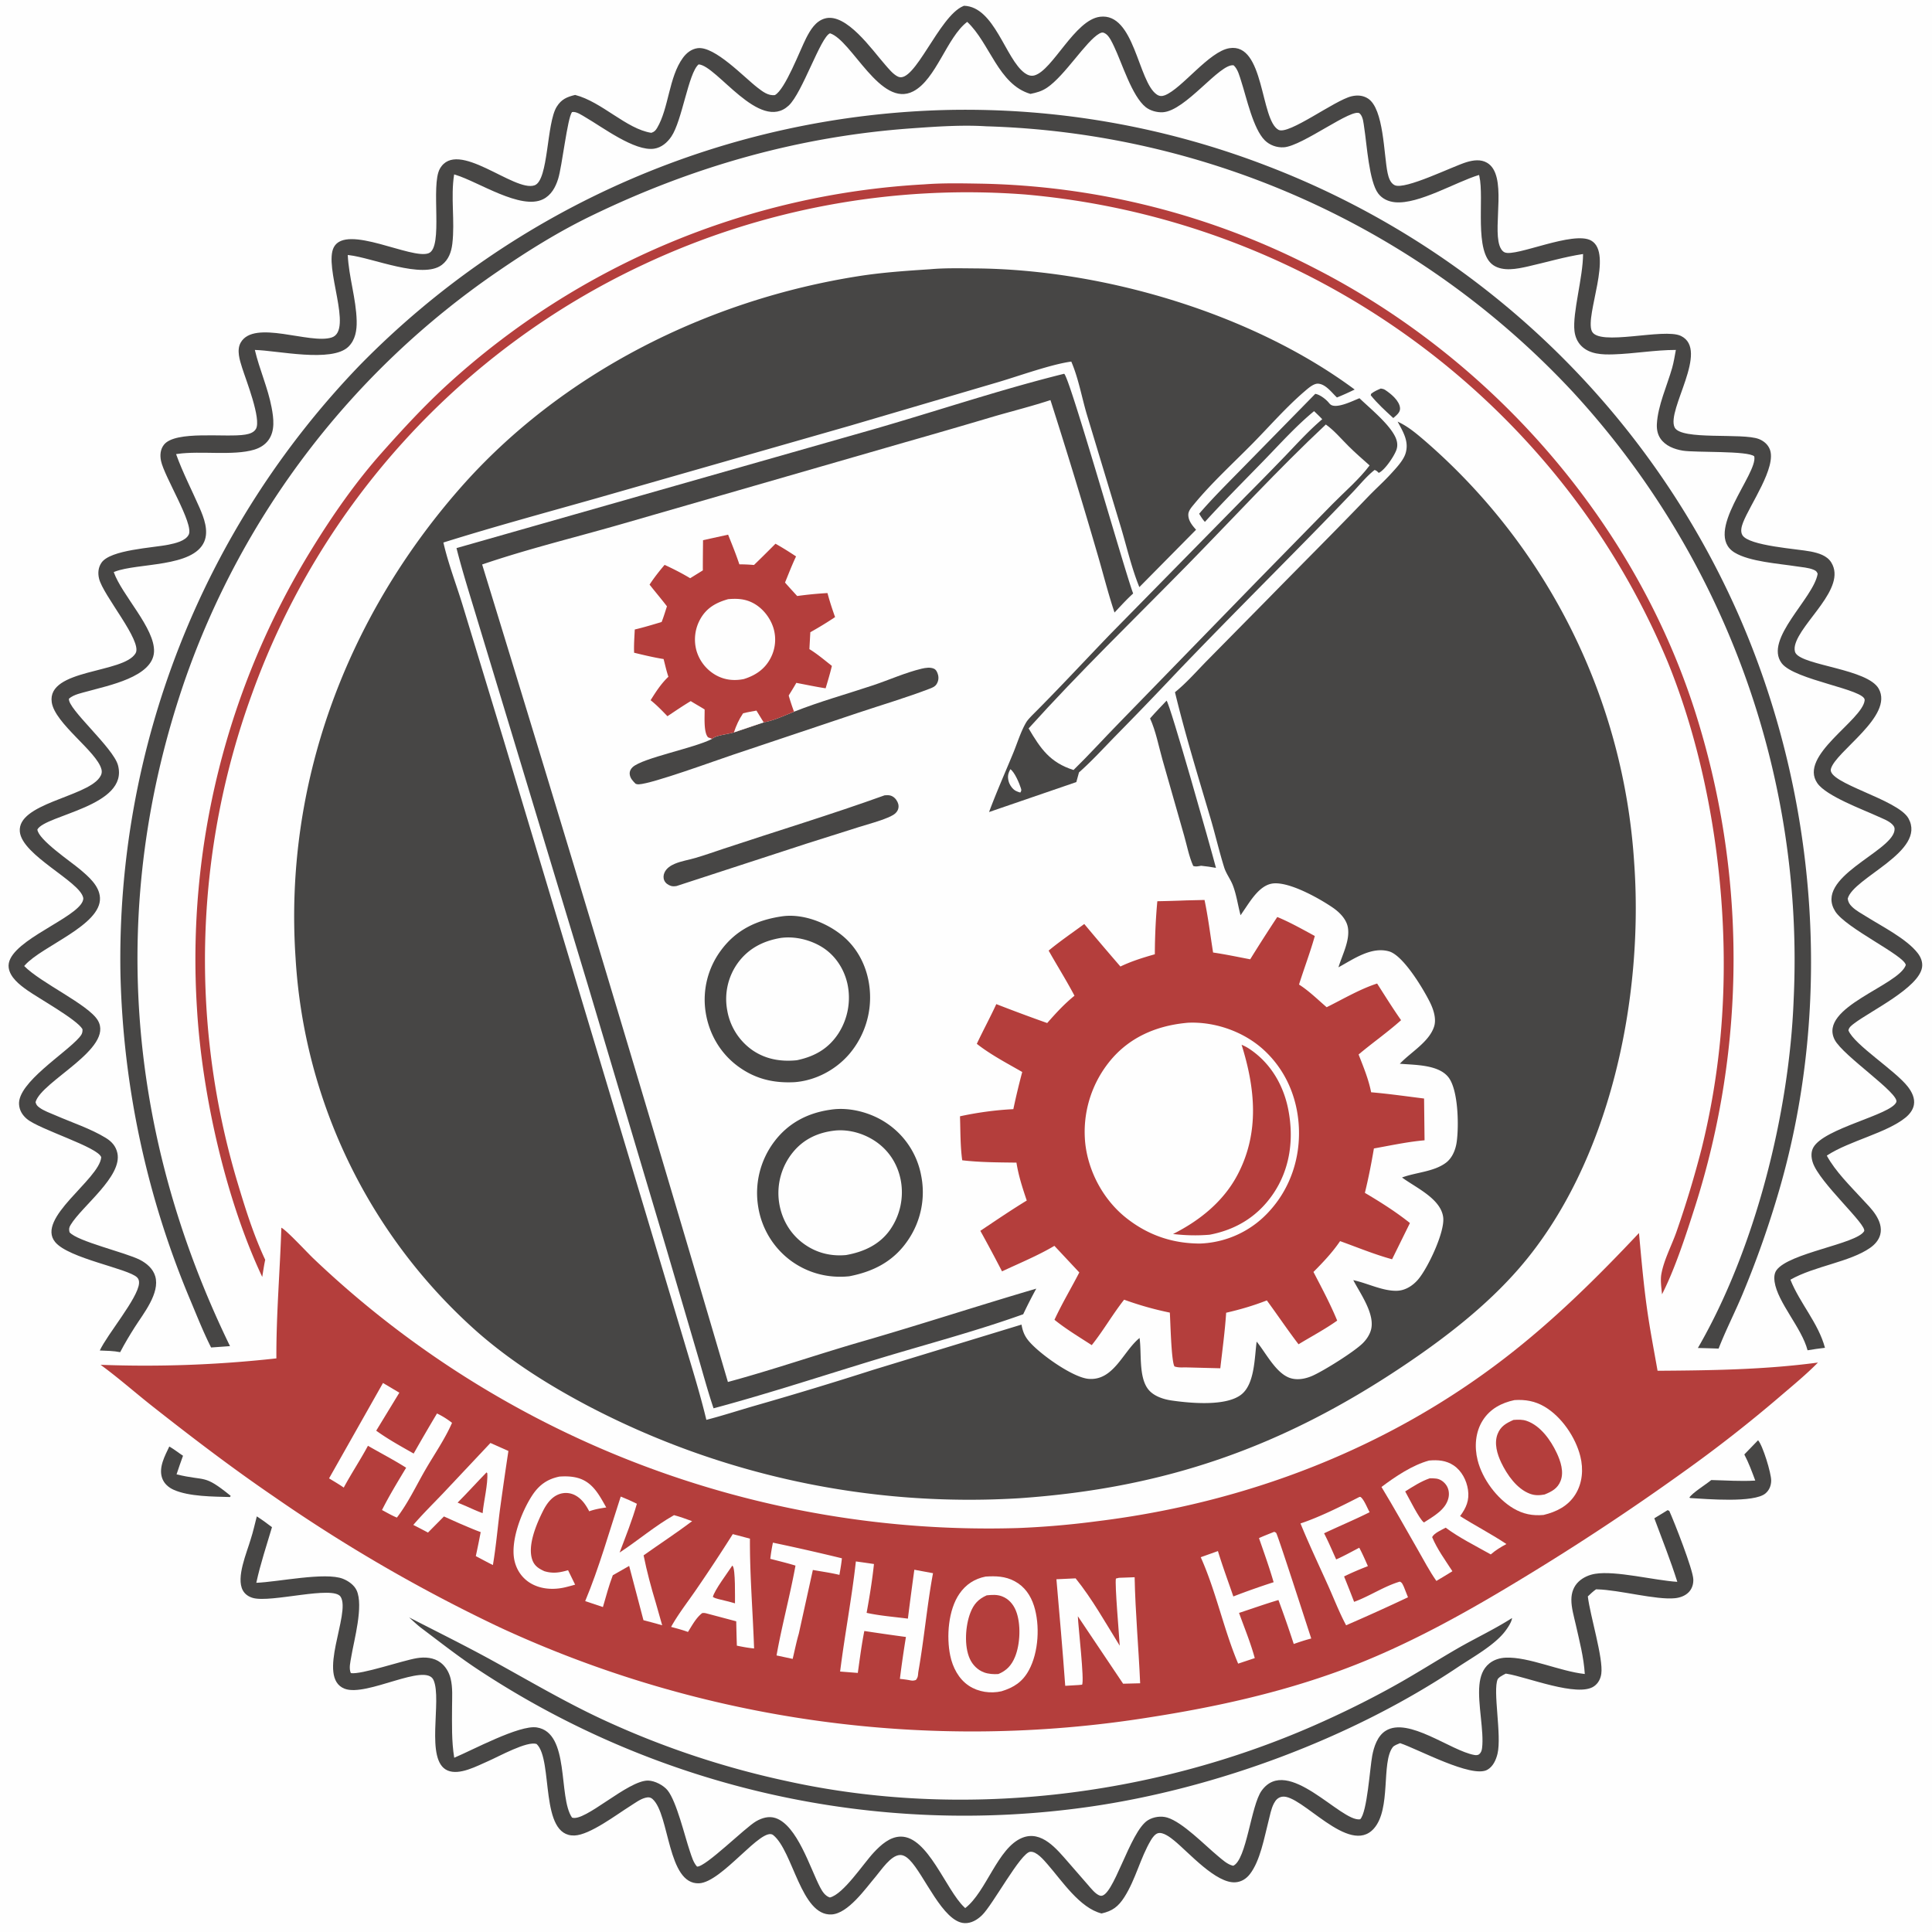 <svg version="1.1" xmlns="http://www.w3.org/2000/svg" style="display: block;" viewBox="0 0 2048 2048" width="1024" height="1024">
<path transform="translate(0,0)" fill="rgb(254,254,254)" d="M 0 0 L 2048 0 L 2048 2048 L 0 2048 L 0 0 z"/>
<path transform="translate(0,0)" fill="rgb(71,70,69)" d="M 1463.74 411.851 C 1465.4 412.1 1466.89 412.407 1468.31 413.345 C 1474.37 417.334 1483.65 424.842 1484.11 432.771 C 1484.38 437.395 1480.01 440.364 1476.93 443.148 C 1468.76 435.628 1459.97 427.687 1453.06 419.003 L 1453.47 417.407 C 1456.68 414.861 1459.99 413.45 1463.74 411.851 z"/>
<path transform="translate(0,0)" fill="rgb(71,70,69)" d="M 179.467 1533.36 C 184.384 1536.14 189.215 1540.04 194.008 1543.15 C 191.541 1549.64 189.419 1556.31 187.151 1562.88 C 219.067 1570.66 215.401 1562.06 244.565 1585.69 L 243.778 1586.92 C 225.961 1586.41 200.527 1586.5 184.203 1579.28 C 178.657 1576.83 173.891 1572.67 171.868 1566.83 C 167.957 1555.53 174.752 1543.33 179.467 1533.36 z"/>
<path transform="translate(0,0)" fill="rgb(71,70,69)" d="M 1863.62 1526.72 C 1868.58 1532.1 1877.67 1561.83 1877.53 1569.58 C 1877.43 1574.86 1875.58 1579.56 1871.52 1583.04 C 1859.49 1593.38 1808.88 1589 1791.96 1588.01 L 1790.78 1587.57 C 1793.71 1582.58 1808.78 1573.33 1813.99 1568.91 C 1829.62 1569.25 1845 1570.43 1860.66 1569.47 C 1857.23 1560.22 1853.65 1550.51 1849.05 1541.78 L 1863.62 1526.72 z"/>
<path transform="translate(0,0)" fill="rgb(71,70,69)" d="M 1236.62 742.709 C 1240.54 747.138 1283.55 899.159 1288.98 920.001 C 1283.72 918.965 1278.53 918.296 1273.19 917.738 C 1270.31 918.237 1267.71 918.974 1264.86 917.939 C 1260.41 908.043 1258.27 896.46 1255.28 885.979 L 1232.25 805.247 C 1228.27 791.169 1225.19 774.759 1219.11 761.562 C 1224.71 755.084 1230.74 748.942 1236.62 742.709 z"/>
<path transform="translate(0,0)" fill="rgb(71,70,69)" d="M 937.748 843.06 C 939.662 842.952 941.727 842.78 943.604 843.242 C 947.198 844.127 949.855 846.91 951.414 850.156 C 952.774 852.986 952.943 856.223 951.486 859.077 C 949.403 863.157 944.921 865.068 940.931 866.751 C 931.277 870.822 920.563 873.517 910.563 876.687 L 854.737 894.354 L 717.206 939.213 C 715.189 939.52 713.147 939.733 711.177 939.085 C 708.213 938.109 705.444 936.236 704.147 933.296 C 702.99 930.67 703.199 927.658 704.344 925.072 C 706.403 920.418 710.774 917.562 715.307 915.648 C 722.124 912.771 729.799 911.593 736.907 909.522 C 746.985 906.588 756.925 903.052 766.886 899.739 C 823.833 880.8 881.277 863.408 937.748 843.06 z"/>
<path transform="translate(0,0)" fill="rgb(71,70,69)" d="M 841.696 754.452 C 869.174 743.545 897.752 735.716 925.761 726.35 C 942.601 720.719 959.775 712.955 976.983 708.844 C 981.055 707.871 986.246 707.046 990.193 708.928 C 992.541 710.047 993.765 713.028 994.377 715.417 C 995.312 719.068 994.603 722.761 992.391 725.802 C 990.791 728 987.85 729.156 985.417 730.086 C 960.583 739.587 934.662 747.24 909.424 755.673 L 777.131 800.015 C 758.648 806.133 691.857 830.714 677.103 831.432 C 675.854 831.493 674.922 831.299 673.772 830.835 C 670.902 827.97 667.955 824.958 667.531 820.698 C 667.241 817.78 668.503 815.119 670.637 813.181 C 681.5 803.313 735.919 793.09 754.915 783.213 C 758.557 779.338 772.126 778.286 777.972 776.38 L 809.534 765.733 C 820.194 763.932 831.594 758.48 841.696 754.452 z"/>
<path transform="translate(0,0)" fill="rgb(71,70,69)" d="M 1602.83 1715.19 C 1602.42 1719.43 1598.41 1725.28 1595.89 1728.68 C 1584.67 1743.81 1561.14 1756.68 1545.55 1767.13 C 1432.93 1842.6 1288.71 1896.08 1154.6 1915.28 A 934.875 934.875 0 0 1 509.248 1771.44 C 487.463 1757.3 466.966 1741.08 446.206 1725.49 C 441.821 1722.1 437.812 1718.26 433.731 1714.52 C 463.233 1729.68 492.881 1744.32 521.973 1760.3 C 560.309 1781.36 597.603 1803.45 637.286 1822.02 A 924.588 924.588 0 0 0 834.19 1888.08 C 1018.35 1928.67 1219.43 1905 1391.73 1829.65 C 1422.03 1816.4 1452.65 1801.32 1481.45 1785.1 C 1502.52 1773.24 1522.88 1760.3 1543.78 1748.17 C 1563.33 1736.82 1583.71 1727.4 1602.83 1715.19 z"/>
<path transform="translate(0,0)" fill="rgb(71,70,69)" d="M 829.057 971.342 C 829.549 971.277 830.041 971.205 830.534 971.148 C 852.183 968.643 876.632 978.334 893.11 991.966 C 910.408 1006.27 920.162 1027.29 922.002 1049.48 A 92.587 92.587 0 0 1 900.196 1117.42 C 885.728 1134.24 864.341 1145.51 842.181 1147.15 C 820.196 1148.26 801.046 1143.85 783.009 1130.85 C 763.723 1116.95 751.523 1096.02 747.956 1072.6 A 87.538 87.538 0 0 1 764.418 1007.21 C 780.619 985.326 802.645 975.186 829.057 971.342 z"/>
<path transform="translate(0,0)" fill="rgb(254,254,254)" d="M 827.55 994.269 C 842.35 992.214 858.526 996.053 871.218 1003.84 C 885.26 1012.46 894.719 1026.87 898.296 1042.82 A 69.887 69.887 0 0 1 888.689 1095.59 C 878.06 1111.8 863.288 1120 844.682 1123.9 C 827.817 1125.61 811.72 1122.96 797.561 1113.2 A 64.87 64.87 0 0 1 770.896 1071.01 A 65.353 65.353 0 0 1 781.755 1021.29 C 793.003 1005.58 808.786 997.418 827.55 994.269 z"/>
<path transform="translate(0,0)" fill="rgb(71,70,69)" d="M 880.541 1176.32 C 900.366 1173.23 923.087 1179.32 939.56 1190.39 A 85.563 85.563 0 0 1 976.445 1246 A 89.985 89.985 0 0 1 962.478 1314.67 C 947.444 1336.92 926.063 1347.94 900.222 1352.91 C 878.012 1355.17 856.517 1349.66 838.416 1336.45 A 88.103 88.103 0 0 1 803.682 1278.99 A 90.419 90.419 0 0 1 820.801 1210.12 C 835.696 1190.38 856.297 1179.69 880.541 1176.32 z"/>
<path transform="translate(0,0)" fill="rgb(254,254,254)" d="M 885.602 1198.39 C 900.553 1197.06 916.192 1201.71 928.472 1210.17 C 942.774 1220.04 951.879 1234.72 954.97 1251.78 A 69.424 69.424 0 0 1 943.532 1303.6 C 932.385 1319.46 915.427 1327.11 896.857 1330.41 C 879.791 1331.99 863.952 1327.71 850.344 1317.18 C 836.301 1306.32 827.792 1290.37 825.627 1272.84 A 68.495 68.495 0 0 1 840.228 1221.82 C 851.822 1207.39 867.449 1200.29 885.602 1198.39 z"/>
<path transform="translate(0,0)" fill="rgb(180,62,60)" d="M 745.248 572.617 L 771.824 566.779 C 775.994 577.198 780.216 587.57 783.751 598.227 C 788.974 598.209 794.055 598.477 799.253 598.916 A 1568.52 1568.52 0 0 0 822.047 576.371 C 829.533 580.57 836.705 585.069 843.851 589.823 C 839.554 598.862 835.949 608.265 832.157 617.527 C 836.356 622.367 840.735 627.064 845.048 631.803 A 393.122 393.122 0 0 1 877.165 628.674 C 879.455 637.346 882.217 645.704 885.212 654.152 A 375.717 375.717 0 0 1 858.977 670.178 L 858 688.11 C 866.424 693.252 874.081 699.792 881.831 705.887 C 879.933 713.89 877.551 721.741 875.202 729.62 C 864.823 728.05 854.437 725.801 844.113 723.868 C 841.593 728.407 838.749 732.826 836.062 737.271 C 837.701 743.107 839.628 748.756 841.696 754.452 C 831.594 758.48 820.194 763.932 809.534 765.733 L 777.972 776.38 C 772.126 778.286 758.557 779.338 754.915 783.213 L 750.62 781.624 C 745.615 776.428 747.12 759.071 746.925 752.047 C 742.1 748.986 737.05 746.263 732.208 743.206 C 723.788 748.228 715.684 753.805 707.515 759.223 C 701.778 753.292 696.168 747.388 689.668 742.271 C 695.272 733.279 700.807 724.716 708.531 717.384 C 706.454 711.301 705.065 704.838 703.435 698.612 C 692.885 696.911 682.568 694.435 672.19 691.926 C 671.841 683.751 672.509 675.466 672.877 667.294 C 682.494 665.037 691.908 662.18 701.362 659.334 C 703.518 653.938 705.179 648.262 706.998 642.739 C 701.056 634.938 694.622 627.444 688.57 619.715 C 693.401 612.325 698.803 605.507 704.506 598.778 C 713.862 603.093 722.766 607.636 731.612 612.939 L 745.044 604.628 C 744.987 593.963 745.17 583.283 745.248 572.617 z"/>
<path transform="translate(0,0)" fill="rgb(254,254,254)" d="M 787.702 756.12 C 792.343 754.894 797.15 754.154 801.867 753.268 L 809.534 765.733 L 777.972 776.38 C 780.413 769.055 783.376 762.518 787.702 756.12 z"/>
<path transform="translate(0,0)" fill="rgb(254,254,254)" d="M 771.907 635.135 C 781.053 634.336 789.406 634.721 797.759 638.963 C 808.205 644.268 816.341 654.498 819.844 665.612 A 42.156 42.156 0 0 1 816.311 698.616 C 810.142 709.81 800.4 716.111 788.506 719.82 C 778.393 721.858 768.65 720.941 759.459 716.013 A 43.859 43.859 0 0 1 738.314 689.794 A 44.269 44.269 0 0 1 742.446 656.07 C 749.179 644.174 759.226 638.713 771.907 635.135 z"/>
<path transform="translate(0,0)" fill="rgb(180,62,60)" d="M 979.823 195.427 C 999.239 193.918 1019.36 194.344 1038.82 194.669 A 803.185 803.185 0 0 1 1393.92 284.5 C 1581.36 380.411 1731.71 551.739 1796.36 752.7 A 864.099 864.099 0 0 1 1796.41 1280.32 C 1787.31 1308.78 1775.35 1345.67 1761.81 1371.99 C 1761.19 1365.5 1759.96 1357.41 1761.04 1351.02 C 1763.62 1335.77 1772.16 1320.08 1777.25 1305.39 A 1092.47 1092.47 0 0 0 1803.83 1217.41 A 795.302 795.302 0 0 0 1823.51 1101.97 C 1835.97 972.191 1817.27 823.307 1768 702.062 A 798.55 798.55 0 0 0 1647.3 501.281 A 818.487 818.487 0 0 0 1086.55 206.15 A 807.119 807.119 0 0 0 681.65 280.645 A 802.45 802.45 0 0 0 267.524 734.457 A 823.429 823.429 0 0 0 250.542 1249.4 C 259.169 1278.34 268.259 1308.04 281.125 1335.42 C 279.842 1341.41 278.989 1347.54 277.969 1353.59 C 239.272 1271.37 214.375 1160.71 208.858 1070.1 A 828.039 828.039 0 0 1 330.729 581.647 C 352.464 546.295 376.971 511.111 404.555 480.06 C 427.023 454.766 450.029 429.829 475.044 407.015 A 815.932 815.932 0 0 1 979.823 195.427 z"/>
<path transform="translate(0,0)" fill="rgb(71,70,69)" d="M 1394.21 417.513 C 1398.79 418.136 1404.83 422.7 1407.87 426.089 C 1408.91 427.262 1409.88 428.691 1411.34 429.403 C 1418.38 432.842 1434.16 424.879 1441.09 422.134 C 1452.44 433.016 1471.42 448.411 1478.55 462.112 C 1481.04 466.89 1482.08 471.907 1480.18 477.076 C 1477.72 483.736 1468 498.382 1461.5 501.283 C 1459.92 499.681 1459.32 498.936 1457.14 498.183 C 1448.7 504.713 1441.1 514.245 1433.66 522.003 A 4317.5 4317.5 0 0 1 1388.05 569.163 C 1341.34 616.755 1294.07 663.996 1247.97 712.156 A 4521.82 4521.82 0 0 1 1181.85 780.778 C 1169.37 793.586 1157.17 806.945 1143.77 818.788 L 1140.95 829.037 L 1048.44 860.793 C 1056.25 839.779 1065.44 819.06 1074.01 798.341 C 1078.28 788.02 1082.05 775.506 1087.69 765.934 C 1089.26 763.281 1091.64 760.9 1093.72 758.641 C 1122.39 730.082 1149.89 700.252 1178 671.137 L 1320.79 525.79 A 3690.81 3690.81 0 0 0 1362.38 483.35 C 1375.15 470.016 1387.52 456.354 1401.63 444.391 C 1398.88 441.422 1395.9 438.656 1392.98 435.837 C 1374.08 451.347 1357.06 470.343 1340.01 487.886 C 1318.99 509.517 1297.56 530.909 1277.26 553.217 C 1274.8 550.598 1273.04 547.628 1271.15 544.591 C 1286.08 527.261 1302.58 511.033 1318.56 494.67 L 1394.21 417.513 z"/>
<path transform="translate(0,0)" fill="rgb(254,254,254)" d="M 1071.02 815.388 C 1075.43 818.242 1080.54 830.325 1082.17 835.493 C 1082.94 837.915 1082.74 838.052 1081.58 840.161 C 1079.92 839.687 1078.19 839.107 1076.67 838.293 C 1073.23 836.448 1070.28 832.115 1069.25 828.402 C 1067.83 823.303 1068.52 819.949 1071.02 815.388 z"/>
<path transform="translate(0,0)" fill="rgb(254,254,254)" d="M 1405.43 450.002 C 1414.2 456.154 1421.88 465.397 1429.53 472.968 C 1436.69 480.064 1444.28 486.708 1451.84 493.38 C 1440.79 508.126 1425.36 521.239 1412.39 534.421 L 1333.33 615.147 L 1186.21 766.373 C 1170.04 782.887 1154.51 800.122 1137.96 816.24 C 1112.96 808.227 1103.16 793.776 1090.38 772.139 C 1144.03 712.67 1202.01 656.599 1258.1 599.439 C 1306.96 549.645 1354.53 497.695 1405.43 450.002 z"/>
<path transform="translate(0,0)" fill="rgb(71,70,69)" d="M 1767.79 1600.81 L 1769.54 1601.67 C 1774.97 1613.67 1794.51 1663.48 1794.97 1674.06 C 1795.2 1679.32 1793.61 1684.41 1789.78 1688.13 C 1786 1691.81 1780.77 1693.61 1775.61 1694.16 C 1755.84 1696.27 1716.27 1685.34 1693.35 1684.79 L 1691.83 1684.77 C 1688.67 1686.94 1685.96 1689.63 1683.16 1692.26 C 1685.54 1712.54 1699.73 1757.85 1697.44 1774.25 C 1696.69 1779.6 1694.23 1784.37 1689.76 1787.51 C 1672.61 1799.57 1618.17 1777.57 1597.7 1774.35 L 1596.15 1774.11 C 1594.13 1775.19 1591.97 1776.24 1590.1 1777.55 C 1589.46 1777.99 1587.93 1779.36 1587.61 1780.06 C 1582.23 1791.94 1592.03 1839.47 1587.45 1858.94 C 1585.91 1865.49 1582.67 1872.78 1576.47 1876.12 C 1559.85 1885.1 1503.07 1854.07 1484.13 1847.81 C 1481.84 1848.81 1477.88 1850.09 1476.34 1852.12 C 1463.98 1868.42 1474.95 1917.45 1456.35 1938.36 C 1430.05 1967.95 1379.36 1901.38 1359.13 1904.59 C 1354.83 1905.27 1352.34 1908.01 1350.41 1911.68 C 1347.42 1917.37 1346.22 1924.39 1344.63 1930.58 C 1340.2 1947.77 1335.91 1972.49 1324.95 1986.62 C 1321.17 1991.5 1316.12 1994.75 1309.9 1995.29 C 1289.28 1997.09 1260.05 1963.58 1244.76 1951.14 C 1240.73 1947.86 1232.98 1941.73 1227.44 1943.28 C 1224.36 1944.15 1221.58 1948.02 1220.04 1950.61 C 1208.74 1969.57 1203.91 1992.17 1191.9 2010.98 C 1185.4 2021.15 1179.21 2025.75 1167.69 2028.35 C 1144.56 2022.54 1125.79 1993.82 1110.57 1976.39 C 1106.56 1971.79 1098.83 1962.4 1092.16 1962.94 C 1081.97 1963.77 1052.46 2019.19 1040.92 2030.26 C 1035.91 2035.07 1029.69 2038.87 1022.52 2038.59 C 999.521 2037.67 979.7 1987.09 964.15 1971.55 C 961.453 1968.86 957.988 1966.22 953.967 1966.39 C 944.185 1966.81 934.162 1982.34 928.25 1989.29 C 917.491 2001.94 899.031 2028.52 881.392 2029.4 C 849.031 2031.02 840.752 1962.35 819.645 1945.27 C 807.642 1935.56 765.51 1995.33 741.005 1996.37 C 707.435 1997.78 709.934 1923.6 691.893 1907.21 C 689.491 1905.03 687.176 1904.93 684.155 1905.71 C 678.394 1907.19 672.912 1911.45 667.904 1914.58 C 653.626 1923.5 625.228 1945.17 608.946 1945.7 C 571.601 1946.91 586.722 1865.85 568.902 1848.78 C 559.079 1845 528.317 1862.21 517.295 1866.96 C 505.601 1872 487.057 1882.27 474.398 1876.76 C 450.023 1866.16 468.989 1801.97 459.546 1780.89 C 451.079 1761.99 388.59 1799.14 365.287 1790.1 C 334.869 1778.3 372.217 1710.15 361.077 1692.63 C 353.235 1680.3 287.274 1699.36 268.094 1693.89 C 263.574 1692.61 259.638 1690.01 257.373 1685.8 C 250.027 1672.16 261.638 1645.91 265.759 1631.66 C 268.343 1623.78 270.122 1615.46 272.227 1607.42 C 277.803 1610.97 283.038 1614.9 288.315 1618.87 C 282.559 1638.37 275.975 1657.95 271.694 1677.83 C 294.526 1676.99 344.752 1666.18 363.509 1673.57 C 369.203 1675.82 375.362 1680.09 378.01 1685.79 C 385.607 1702.16 375.245 1738.71 372.346 1756.27 C 371.476 1761.54 369.584 1768.52 371.905 1773.57 C 382.806 1775.38 426.525 1760.26 441.813 1757.73 C 450.491 1756.3 459.873 1756.95 467.084 1762.45 C 472.471 1766.56 475.974 1772.66 477.627 1779.17 C 480.083 1788.85 479.217 1799.75 479.191 1809.67 C 479.144 1827.56 478.599 1845.57 481.499 1863.27 C 500.409 1855.44 550.549 1828.25 568.984 1831.14 C 604.517 1836.7 591.368 1904.89 606.345 1926.7 C 619.702 1931.89 665.497 1887.2 686.968 1887.48 C 693.957 1887.57 703.318 1892.41 707.662 1897.81 C 717.3 1909.81 725.847 1946.51 731.302 1962.44 C 733.161 1967.87 734.945 1974.38 738.893 1978.66 C 747.766 1979.44 789.806 1937.31 801.601 1930.58 C 807.761 1927.07 814.829 1924.88 821.88 1927.15 C 844.976 1934.56 858.78 1980.36 869.308 2000.53 C 871.612 2004.94 874.7 2009.89 879.715 2011.41 C 894.169 2007.91 915.259 1975.39 926.322 1963.63 C 933.803 1955.67 943.342 1946.92 954.93 1946.88 C 983.697 1946.79 1002.63 2003.29 1022.17 2021.72 C 1022.5 2022.04 1022.84 2022.35 1023.18 2022.66 C 1045.56 2005.43 1057.54 1958.74 1083.54 1948.17 C 1104.23 1939.76 1120.47 1960.47 1132.44 1974.11 L 1153.07 1997.81 C 1156.23 2001.42 1161.42 2008.21 1166.2 2009.51 C 1179.84 2013.24 1197.45 1941.44 1216.84 1929.51 C 1222.72 1925.89 1230.73 1924.71 1237.37 1926.71 C 1253.65 1931.63 1277.08 1955.91 1290.88 1967.34 C 1295.62 1971.27 1301.1 1976.5 1307.27 1977.8 C 1321.46 1971.37 1325.97 1914.14 1337.32 1898.29 C 1364.93 1859.77 1421.75 1931.99 1441.85 1928.52 C 1449.27 1921.08 1452.13 1874.25 1454.61 1861.14 C 1456.42 1851.54 1460.16 1840.14 1468.87 1834.7 C 1492.94 1819.65 1537.81 1855.81 1562.76 1860.33 C 1564.59 1860.66 1566.67 1860.7 1568.13 1859.43 C 1570.06 1857.75 1570.74 1855.52 1571.05 1853.07 C 1573.32 1835.4 1566.27 1806.01 1568.23 1786.16 C 1569.1 1777.3 1571.67 1769 1578.85 1763.24 C 1583.76 1759.31 1589.89 1757.47 1596.11 1757.19 C 1620.38 1756.12 1653.59 1771.71 1679.94 1774.5 C 1678.9 1756.81 1674.17 1739.08 1670.31 1721.85 C 1668.42 1713.47 1665.63 1704.14 1665.72 1695.54 C 1665.8 1688.22 1668.14 1681.51 1673.57 1676.45 C 1678.28 1672.07 1684.57 1669.35 1690.88 1668.31 C 1712.78 1664.71 1753.7 1675.27 1778.02 1676.82 C 1770.86 1654.04 1761.95 1631.82 1753.65 1609.44 L 1767.79 1600.81 z"/>
<path transform="translate(0,0)" fill="rgb(71,70,69)" d="M 1127.93 396.227 C 1127.99 396.252 1128.05 396.269 1128.11 396.302 C 1133.86 399.726 1192.19 605.371 1201.19 629.133 C 1194.22 635.445 1187.89 642.454 1181.45 649.299 C 1174.45 628.531 1169.15 606.864 1162.91 585.808 A 6338.64 6338.64 0 0 0 1113.53 424.12 C 1094.21 430.472 1074.33 435.479 1054.78 441.093 A 8150.57 8150.57 0 0 1 958.572 469.077 L 657.155 556.041 C 608.58 569.99 558.914 582.036 511.099 598.381 A 73911.8 73911.8 0 0 1 771.616 1464.95 C 819.034 1452.13 865.797 1435.92 913.005 1422.25 C 975.08 1404.33 1036.51 1384.2 1098.48 1366.01 C 1093.59 1374.96 1088.99 1383.93 1084.65 1393.16 C 1035.03 1410.96 983.322 1424.58 932.848 1439.86 C 874.181 1457.61 815.58 1477 756.394 1492.87 C 749.977 1473.85 744.773 1454.2 739.074 1434.95 L 705.886 1321.92 L 623.092 1044 L 543.046 779.24 L 506.184 657.564 C 498.564 632.157 490.399 606.724 483.898 581.009 L 922.544 456.006 C 990.986 436.432 1058.83 413.356 1127.93 396.227 z"/>
<path transform="translate(0,0)" fill="rgb(71,70,69)" d="M 1007.09 116.506 A 888.935 888.935 0 0 1 1342.76 175.731 A 896.918 896.918 0 0 1 1842.44 650.615 C 1925.84 839.772 1943.88 1061.54 1886.31 1260.62 A 1038.25 1038.25 0 0 1 1847.16 1371.87 C 1839.06 1391.24 1829.39 1410.03 1821.79 1429.57 A 1647.03 1647.03 0 0 0 1799.83 1428.92 C 1860.55 1324.07 1896.78 1180.09 1901.36 1059.45 A 888.489 888.489 0 0 0 1667.06 415.249 A 885.102 885.102 0 0 0 1045.68 133.898 C 1019.6 132.243 992.491 134.179 966.455 136.031 C 846.623 144.556 733.756 176.758 625.894 229.212 C 591.45 245.962 558.797 266.329 527.275 288.018 A 872.519 872.519 0 0 0 196.225 720.277 C 113.852 958.545 134.039 1201.32 243.819 1426.96 L 223.77 1428.39 C 215.76 1412.57 209.123 1395.78 202.265 1379.41 A 946.848 946.848 0 0 1 127.69 1032.67 A 906.433 906.433 0 0 1 381.028 387.501 A 901.035 901.035 0 0 1 1007.09 116.506 z"/>
<path transform="translate(0,0)" fill="rgb(71,70,69)" d="M 1021.92 6.116 C 1054.29 7.174 1065.75 62.498 1086.17 77.375 C 1089.27 79.631 1092.8 81.006 1096.65 79.912 C 1115.96 74.407 1139.23 21.12 1166.03 17.772 C 1202.79 13.179 1206.26 86.771 1226.3 100.23 C 1229.12 102.122 1231.78 102.178 1234.85 100.973 C 1252.96 93.87 1281.62 54.46 1303.3 51.069 C 1340.57 45.24 1335.82 127.092 1355.29 137.626 C 1365.97 143.402 1414.78 106.293 1432.66 102.074 C 1438.73 100.641 1444.74 101.008 1450.09 104.422 C 1467.02 115.22 1466.84 164.177 1470.92 183.383 C 1471.9 188.013 1473.74 194.062 1478.4 196.3 C 1489.46 201.611 1540.29 176.104 1554.86 171.802 C 1561.93 169.715 1569.7 168.651 1576.35 172.543 C 1598.21 185.334 1582.37 238.688 1589.53 260.243 C 1590.46 263.039 1592.24 266.351 1595.1 267.562 C 1606.97 272.577 1667.87 244.266 1686.73 255.043 C 1710.29 268.5 1680.24 333.726 1687.31 350.827 C 1694.29 367.725 1763.68 347.331 1781.81 356.085 C 1812.5 370.895 1766.38 434.4 1775.13 452.979 C 1781.78 467.092 1847.12 458.497 1864.6 465.431 C 1869.63 467.427 1874 471.104 1876.04 476.204 C 1883.62 495.117 1854.9 535.066 1847.68 553.997 C 1846.16 557.988 1844.66 563.29 1847.01 567.268 C 1853.79 578.72 1905.64 581.853 1919.47 584.637 C 1927.54 586.261 1936.64 588.807 1941.24 596.264 C 1958.05 623.515 1908.47 659.735 1902.77 684.141 C 1902.18 686.687 1902.03 690.201 1903.51 692.489 C 1912.08 705.654 1979.8 709.12 1991.53 730.081 C 2007.77 759.113 1945.5 796.617 1940.8 815.184 C 1936.99 830.265 2011.84 847.259 2023.07 867.554 C 2042.5 902.689 1964.38 930.162 1958.66 952.645 C 1959.19 956.28 1960.52 958.531 1963.15 961.123 C 1967.48 965.386 1973.37 968.458 1978.49 971.667 C 1995.07 982.072 2021.29 995.303 2032.91 1010.43 C 2036.21 1014.72 2038.27 1019.86 2037.47 1025.33 C 2034.27 1046.99 1982.58 1071.84 1965.59 1084.81 C 1963.05 1086.75 1959.89 1088.91 1959.41 1092.28 C 1965.64 1107.57 2009.15 1134.76 2022.44 1152.02 C 2026.63 1157.47 2030.11 1164.18 2028.8 1171.26 C 2027.79 1176.73 2024.12 1181.27 2019.9 1184.71 C 2000.01 1200.9 1960.65 1209.38 1937.49 1224.35 C 1937.15 1224.57 1936.82 1224.8 1936.49 1225.02 C 1945.47 1241.59 1961.11 1256.97 1973.85 1270.82 C 1978.76 1276.15 1984.25 1281.49 1988.19 1287.57 C 1992.26 1293.85 1995.12 1301.27 1993.12 1308.79 C 1991.57 1314.61 1987.43 1319.24 1982.6 1322.64 C 1961.01 1337.88 1923.27 1342.04 1897.92 1356.54 C 1907.85 1381.48 1927.61 1402.58 1934.54 1428.73 C 1928.35 1429.46 1922.23 1430.29 1916.09 1431.36 C 1909.88 1407.49 1884.39 1380.79 1881.13 1358.7 C 1880.54 1354.7 1880.65 1350.02 1883.07 1346.58 C 1896.09 1328.13 1967.58 1318.78 1975.99 1305.24 C 1979.99 1298.8 1928.2 1253.48 1921.5 1231.94 C 1919.9 1226.8 1919.54 1221.11 1922.26 1216.28 C 1933.81 1195.8 2004.53 1181.88 2010.16 1168.3 C 2013.93 1159.22 1953.45 1119.11 1944.81 1102.13 C 1927.27 1067.65 2012.72 1044.9 2020.23 1022.97 C 2018.86 1012.81 1956.66 984 1945.37 966.002 C 1922.89 930.151 2003.79 903.66 2008.15 880.8 C 2008.73 877.789 2008.04 876.087 2005.96 873.938 C 2002.14 869.996 1995.27 867.573 1990.3 865.282 C 1974.53 858.005 1935.99 843.901 1926.48 830.244 C 1906.1 800.989 1974.44 763.66 1976.63 742.255 C 1977.8 730.759 1902.22 721.063 1888.66 703.041 C 1869.53 677.613 1922.54 634.242 1926.8 608.23 C 1925.81 605.708 1924.97 605.015 1922.44 603.943 C 1917.02 601.647 1909.84 601.23 1904.05 600.32 C 1885.69 597.429 1854.58 595.408 1838.75 585.743 C 1804.87 565.054 1863.77 501.911 1859.58 483.761 C 1853.04 477.608 1796.99 479.898 1783.82 477.707 C 1774.83 476.211 1765.36 472.651 1760.06 464.783 C 1757.04 460.311 1756.09 454.925 1756.35 449.615 C 1757.31 430.155 1767.18 408.853 1772.53 390.06 C 1774.29 383.88 1775.28 377.264 1776.49 370.947 C 1754.51 370.944 1732.49 374.931 1710.47 375.64 C 1698.68 376.02 1685.26 375.673 1676.35 366.776 C 1672.02 362.457 1669.71 356.888 1669.01 350.868 C 1666.78 331.692 1678.13 293.698 1678.11 269.271 C 1658.37 272.262 1639.04 278.089 1619.58 282.472 C 1608.17 285.042 1593.32 288.1 1582.95 281.1 C 1562.22 267.103 1573.59 210.456 1568.19 186.82 C 1568.09 186.366 1567.97 185.914 1567.86 185.461 C 1543.17 192.904 1503.93 216.735 1478.87 214.392 C 1471.83 213.734 1465.31 210.83 1460.96 205.112 C 1451.23 192.309 1448.88 152.633 1446.14 135.49 C 1445.37 130.689 1445.09 123.993 1441.48 120.401 C 1434.32 113.268 1380.74 154.87 1360.9 156.148 C 1353.58 156.62 1346.01 153.962 1340.75 148.759 C 1328.37 136.487 1321.29 103.174 1315.87 86.556 C 1314.01 80.85 1312.28 73.348 1307.69 69.227 C 1292.94 66.958 1256.81 117.751 1232.43 119 C 1226.46 119.306 1219.26 117.351 1214.54 113.599 C 1199.88 101.93 1189.4 66.844 1181.01 49.397 C 1179.02 45.257 1176.1 38.617 1172.3 35.96 C 1169.84 34.242 1168.14 34.008 1165.45 35.517 C 1151.16 43.53 1128.98 80.09 1109.92 92.936 C 1104.19 96.793 1098.94 98.148 1092.32 99.544 C 1058.22 89.562 1049.36 45.718 1025.29 23.182 C 1003.7 39.529 992.431 84.137 968.107 96.81 C 933.339 114.923 903.023 42.654 879.832 35.299 C 869.809 39.253 850.56 98.434 836.038 111.912 C 805.168 140.563 759.641 69.15 740.541 68.266 C 729.646 77.535 723.182 127.864 711.605 144.836 C 707.288 151.165 701.14 156.476 693.34 157.619 C 672.782 160.632 638.696 134.799 620.631 124.346 C 616.761 122.107 610.963 117.912 606.354 118.794 C 601.411 125.318 595.879 176.121 591.655 189.602 C 588.854 198.544 584.312 206.94 575.567 211.243 C 551.966 222.858 507.062 192.673 483.053 185.38 L 481.404 184.887 C 477.546 209.134 482.377 234.234 479.483 258.423 C 478.451 267.055 475.552 275.321 468.414 280.769 C 448.016 296.337 394.627 273.218 369.973 270.453 L 368.636 270.312 C 369.76 293.764 377.533 316.63 378.091 340.185 C 378.324 350.061 376.734 360.279 369.373 367.496 C 351.775 384.75 293.62 371.433 270.16 370.969 C 275.013 391.668 283.969 411.026 287.931 432.033 C 290.058 443.313 291.766 456.659 284.556 466.544 C 280.83 471.654 275.418 474.884 269.425 476.68 C 247.196 483.339 212.78 477.67 188.286 481.143 L 186.653 481.382 C 193.574 500.674 203.166 519.192 211.414 537.961 C 216.17 548.781 221.44 562.62 216.495 574.186 C 204.765 601.617 145.964 596.565 121.744 605.96 C 121.353 606.112 120.966 606.276 120.577 606.434 C 129.259 631.028 164.391 666.032 163.271 690.895 C 162.064 717.705 114.114 726.803 93.501 732.665 C 86.917 734.537 78.313 736.028 73.102 740.624 C 71.4 751.246 120.02 792.478 125.062 811.155 C 136.831 854.743 48.185 863.65 39.615 879.314 C 40.566 890.099 75.053 913.337 84.527 921.339 C 93.665 929.057 105.289 938.8 105.967 951.663 C 107.498 980.71 44.731 1002.67 26.514 1023.04 C 26.224 1023.37 25.942 1023.7 25.656 1024.03 C 43.217 1041.97 93.813 1064.91 103.707 1081.64 C 121.343 1111.46 43.688 1146.1 37.677 1168.35 C 38.463 1171.19 39.35 1172.27 41.744 1174.04 C 46.672 1177.66 53.274 1179.9 58.883 1182.35 C 76.066 1189.84 96.15 1196.43 112.061 1206.17 C 118.326 1210.01 122.793 1214.87 124.41 1222.23 C 129.867 1247.03 87.07 1278.31 74.862 1298.44 C 73.12 1301.31 72.936 1303.01 73.71 1306.22 C 81.88 1315.95 132.969 1327.58 148.394 1335.51 C 155.599 1339.22 162.214 1344.91 164.568 1352.92 C 169.809 1370.77 151.846 1392.67 142.838 1406.89 C 137.335 1415.57 132.13 1424.23 127.383 1433.36 C 120.272 1431.94 113.005 1431.88 105.781 1431.58 C 114.039 1413.97 146.117 1376.28 147.375 1360.48 C 147.568 1358.04 147.107 1355.82 145.288 1354.05 C 135.633 1344.63 72.855 1334.05 58.509 1316.67 C 37.713 1291.49 105.361 1250.21 107.307 1226.74 C 104.054 1215.94 41.864 1197.36 28.53 1186.15 C 23.682 1182.07 20.553 1176.96 20.182 1170.55 C 18.852 1147.58 69.267 1116.79 84.101 1099.68 C 86.641 1096.75 87.687 1094.79 87.407 1090.89 C 81.385 1080.65 41.27 1058.47 28.781 1049.62 C 20.825 1043.99 10.59 1036.05 9.211 1025.75 C 5.81 1000.35 71.695 977.381 85.746 958.614 C 87.126 956.77 88.687 953.995 88.19 951.591 C 84.603 934.246 23.381 906.809 21.021 881.603 C 18.227 851.744 90.321 845.061 105.343 824.532 C 107.428 821.682 108.448 818.972 107.514 815.41 C 102.57 796.546 58.03 766.899 54.841 744.382 C 49.796 708.77 131.193 714.067 143.749 692.431 C 151.201 679.59 109.138 631.118 104.969 613.215 C 103.606 607.36 104.132 601.539 107.579 596.482 C 116.998 582.661 162.169 580.781 178.806 577.344 C 185.505 575.96 196.818 573.514 200.098 566.636 C 205.567 555.173 173.999 505.106 170.658 488.422 C 169.487 482.571 169.911 476.517 173.625 471.624 C 185.621 455.819 239.994 464.155 260.166 460.672 C 264.353 459.949 269.114 458.564 271.344 454.584 C 277.18 444.168 260.782 402.876 256.739 390.097 C 254.16 381.945 250.575 371.103 255.187 363.085 C 269.448 338.293 328.514 365.304 351.643 357.732 C 374.811 350.147 342.651 282.721 353.962 261.897 C 367.396 237.166 436.579 275.594 454.448 268.392 C 470.272 262.014 456.235 196.638 466.288 178.859 C 484.654 146.375 545.391 204.291 566.76 196.404 C 581.623 190.919 579.163 130.745 590.151 113.132 C 595.119 105.169 601.012 102.748 609.661 100.634 C 637.962 107.867 663.996 136.756 690.397 140.799 C 693.479 139.901 694.98 138.301 696.567 135.622 C 709.066 114.52 708.901 81.867 723.91 61.314 C 727.702 56.121 732.916 51.977 739.437 51.08 C 757.537 48.59 788.755 81.968 803.025 92.92 C 808.414 97.056 814.284 101.713 821.426 100.786 C 832.364 94.892 848.037 53.093 854.604 40.317 C 859.001 31.762 864.511 22.426 874.38 19.605 C 897.03 13.13 924.72 53.238 938.033 68.311 C 941.906 72.696 946.668 78.847 952.064 81.307 C 969.452 89.234 995.296 17.366 1020.91 6.531 C 1021.25 6.388 1021.59 6.254 1021.92 6.116 z"/>
<path transform="translate(0,0)" fill="rgb(180,62,60)" d="M 1257.6 954.447 L 1276.84 953.999 C 1280.71 972.282 1282.96 991.235 1285.94 1009.71 C 1299.09 1011.63 1312.19 1014.42 1325.26 1016.9 A 1746.09 1746.09 0 0 1 1353.96 972.058 C 1367.35 977.559 1381.04 985.295 1393.76 992.205 C 1388.88 1009.56 1382.42 1026.46 1377.02 1043.66 C 1387.47 1050.29 1396.92 1059.63 1406.31 1067.7 C 1423.55 1059.16 1441.55 1048.47 1459.81 1042.58 C 1468.13 1055.61 1476.31 1068.77 1485.2 1081.43 C 1470.86 1094.27 1454.92 1105.39 1440.17 1117.8 C 1445.28 1130.91 1450.75 1144 1453.46 1157.86 C 1472.2 1159.47 1490.91 1162.15 1509.58 1164.48 L 1510.09 1208.77 C 1492.31 1210.31 1473.99 1214.27 1456.4 1217.42 C 1453.72 1233.25 1450.66 1248.88 1446.83 1264.48 C 1463.07 1274.07 1479.85 1284.66 1494.59 1296.47 L 1475.66 1334.87 C 1457.14 1329.81 1438.66 1322.17 1420.55 1315.64 C 1412.4 1327.67 1402.52 1338.06 1392.32 1348.32 C 1401.11 1365.26 1410.2 1382.23 1417.48 1399.89 C 1404.62 1409.04 1390.02 1416.77 1376.5 1424.99 C 1364.9 1409.83 1354.21 1393.89 1342.9 1378.49 C 1328.73 1384.03 1314.59 1388.16 1299.78 1391.56 C 1298.49 1411.22 1295.8 1430.86 1293.57 1450.43 L 1256.25 1449.47 C 1252.28 1449.57 1248.86 1449.75 1245.05 1448.51 C 1241.56 1443.56 1240.7 1400.4 1240.07 1391.42 C 1223.3 1387.97 1207.72 1383.54 1191.61 1377.73 C 1179.4 1393.22 1169.61 1410.51 1157.3 1425.91 C 1144.04 1417.31 1130.09 1408.96 1117.79 1399.03 C 1125.69 1381.89 1135.47 1365.64 1144.11 1348.85 L 1117.71 1320.64 C 1100.21 1331.01 1080.62 1339.05 1062.19 1347.7 A 1605.98 1605.98 0 0 0 1039.2 1304.72 C 1055.49 1293.86 1071.66 1282.8 1088.4 1272.62 C 1083.91 1259.31 1079.69 1246.36 1077.48 1232.43 C 1058.31 1232.19 1039.07 1232.18 1020.01 1229.96 C 1017.86 1214.8 1018.19 1198.65 1017.62 1183.32 C 1035.75 1179.36 1055.64 1176.65 1074.19 1175.75 A 759.285 759.285 0 0 1 1083.61 1136.36 C 1067.38 1127.02 1050.2 1118.08 1035.46 1106.5 C 1042.11 1092.36 1049.58 1078.62 1056.13 1064.4 A 1803.9 1803.9 0 0 0 1110.08 1084.47 C 1119.22 1074.04 1128.17 1064.25 1139 1055.51 C 1130.43 1039.26 1120.62 1023.68 1111.6 1007.67 C 1123.58 997.747 1136.83 988.732 1149.37 979.476 A 3238.7 3238.7 0 0 0 1187.69 1024.54 C 1199.5 1018.88 1211.62 1015.13 1224.17 1011.57 C 1224.25 992.954 1225.09 973.871 1226.82 955.347 A 1329.91 1329.91 0 0 0 1257.6 954.447 z"/>
<path transform="translate(0,0)" fill="rgb(254,254,254)" d="M 1256.65 1084.41 C 1257.78 1084.27 1258.86 1084.16 1259.99 1084.11 C 1288.39 1083.01 1318.56 1093.67 1339.55 1112.88 C 1362.99 1134.33 1375.45 1163.79 1376.87 1195.33 C 1378.34 1227.91 1367.65 1259.82 1345.51 1283.97 A 103.792 103.792 0 0 1 1272 1318.21 C 1242.87 1318.17 1217.07 1309.35 1194.15 1291.31 C 1170.11 1272.38 1153.97 1242.86 1150.47 1212.48 A 118.689 118.689 0 0 1 1176.32 1125.06 C 1196.64 1099.98 1225.05 1087.62 1256.65 1084.41 z"/>
<path transform="translate(0,0)" fill="rgb(180,62,60)" d="M 1316.14 1107.5 A 47.276 47.276 0 0 1 1325.18 1112.38 C 1347.12 1127.25 1360.65 1150.54 1365.65 1176.29 C 1371.74 1207.65 1367.56 1239.5 1349.23 1266.09 C 1332.99 1289.65 1310.12 1303.57 1282.23 1308.86 C 1268.99 1309.93 1256.65 1309.64 1243.46 1308.09 C 1271.81 1293.86 1297.09 1273.48 1311.99 1245.03 C 1335.3 1200.54 1330.65 1153.78 1316.14 1107.5 z"/>
<path transform="translate(0,0)" fill="rgb(180,62,60)" d="M 298.248 1301.42 C 303.932 1304.19 325.778 1327.96 332.424 1334.22 A 1037.33 1037.33 0 0 0 1079.22 1619.79 A 914.231 914.231 0 0 0 1163.42 1612.51 C 1320.31 1593.16 1469.77 1536.32 1595.41 1439.45 C 1647.18 1399.54 1692.68 1354.57 1737.39 1307.07 C 1739.84 1333.71 1742.13 1360.27 1745.83 1386.78 C 1748.92 1408.95 1753.22 1431.02 1757.08 1453.07 C 1814.01 1452.69 1870.56 1451.95 1927.11 1444.36 C 1914.87 1456.8 1901.08 1468.16 1887.82 1479.49 A 1458.73 1458.73 0 0 1 1783.82 1560.84 A 2612 2612 0 0 1 1615.92 1671.85 C 1553.68 1709.75 1489.62 1745.62 1421.02 1770.77 C 1355.78 1794.69 1288.13 1809.58 1219.6 1820.29 A 1191.07 1191.07 0 0 1 529.58 1724.98 A 1686.26 1686.26 0 0 1 290.204 1586.34 C 246.424 1556.47 203.77 1523.93 162.135 1491.15 C 143.571 1476.54 125.684 1460.66 106.619 1446.75 A 1257.28 1257.28 0 0 0 292.982 1439.94 C 292.741 1393.89 296.8 1347.47 298.248 1301.42 z"/>
<path transform="translate(0,0)" fill="rgb(254,254,254)" d="M 819.326 1635.27 A 2332.56 2332.56 0 0 1 892.445 1651.86 C 891.884 1657.76 890.807 1663.59 889.823 1669.43 C 880.604 1667.21 871.005 1665.9 861.663 1664.23 L 846.762 1731.77 C 844.201 1740.52 842.399 1749.63 840.269 1758.5 L 823.167 1754.83 C 828.851 1722.93 837.438 1691.56 843.247 1659.61 C 834.465 1656.88 825.439 1654.75 816.54 1652.42 C 817.208 1646.61 818.139 1640.98 819.326 1635.27 z"/>
<path transform="translate(0,0)" fill="rgb(254,254,254)" d="M 593.04 1565.24 C 599.368 1564.76 606.171 1564.94 612.306 1566.63 C 628.303 1571.03 635.133 1584.69 642.654 1597.97 C 636.327 1598.9 630.63 1599.87 624.589 1602.03 C 621.216 1595.55 617.157 1589.45 610.735 1585.64 C 605.498 1582.53 599.339 1581.76 593.522 1583.61 C 584.943 1586.34 579.469 1593.97 575.607 1601.68 C 568.781 1615.31 558.879 1638.33 564.272 1653.52 C 566.569 1660 571.068 1662.77 577.049 1665.53 C 586.179 1668.27 593.293 1667.04 602.172 1664.49 L 609.653 1679.8 A 242.657 242.657 0 0 1 599.476 1682.52 C 586.838 1685.59 572.654 1684.82 561.456 1677.68 C 552.988 1672.28 547.412 1663.79 545.303 1654.01 C 540.854 1633.39 552.912 1602.44 564.021 1585.4 C 571.286 1574.25 580.03 1567.9 593.04 1565.24 z"/>
<path transform="translate(0,0)" fill="rgb(254,254,254)" d="M 657.996 1586.43 C 663.852 1588.74 669.484 1591.26 675.125 1594.05 C 670.125 1611.61 663.26 1628.71 656.803 1645.77 C 676.333 1633 694.137 1617.61 714.51 1606.12 C 721.053 1607.85 727.346 1610.2 733.697 1612.51 C 716.974 1625.07 699.3 1636.62 682.244 1648.74 C 685.636 1665.65 690.249 1682.86 695.26 1699.36 L 701.938 1722.87 C 695.38 1720.9 688.71 1719.24 682.093 1717.48 L 666.931 1659.95 L 649.608 1669.82 C 645.418 1680.8 642.416 1692.27 639.121 1703.54 L 620.327 1697.23 C 634.871 1662.61 646.228 1622.38 657.996 1586.43 z"/>
<path transform="translate(0,0)" fill="rgb(254,254,254)" d="M 1441.09 1586.79 L 1442.19 1586.82 C 1445.91 1589.39 1449.41 1598.74 1451.87 1603 C 1436.01 1610.95 1419.61 1617.76 1403.58 1625.36 C 1408.25 1634.37 1412.21 1643.82 1416.4 1653.06 C 1424.74 1649.39 1432.78 1644.86 1440.87 1640.65 C 1444.27 1646.99 1447.12 1653.57 1450.02 1660.15 C 1441.44 1663.54 1433.06 1667.01 1424.78 1671.11 A 1623.57 1623.57 0 0 1 1435.41 1698.02 C 1451.9 1692.01 1467.17 1681.51 1483.86 1676.59 C 1486.43 1677.64 1486.74 1679.42 1488.02 1681.78 L 1492.53 1693.19 A 2179.25 2179.25 0 0 1 1426.94 1722.86 C 1419.72 1709.39 1414.01 1694.5 1407.73 1680.54 C 1397.92 1658.74 1387.61 1637.05 1378.57 1614.92 C 1398.7 1608.24 1422.1 1596.54 1441.09 1586.79 z"/>
<path transform="translate(0,0)" fill="rgb(254,254,254)" d="M 776.767 1626.23 L 794.957 1631.01 C 794.768 1669.74 798.046 1708.71 799.365 1747.44 C 793.155 1746.86 787.198 1745.74 781.097 1744.46 A 2049.92 2049.92 0 0 1 780.434 1718.65 L 749.517 1710.44 C 747.594 1709.95 746.292 1709.61 744.32 1709.97 C 737.79 1715 733.634 1723.07 729.269 1729.93 C 723.427 1727.77 717.391 1726.23 711.388 1724.58 C 718.704 1711.39 728.329 1699.03 736.913 1686.61 A 1792.68 1792.68 0 0 0 776.767 1626.23 z"/>
<path transform="translate(0,0)" fill="rgb(180,62,60)" d="M 776.256 1659.61 C 776.397 1659.74 776.554 1659.86 776.681 1660 C 779.729 1663.49 779.042 1693.51 779.116 1699.6 C 773.302 1697.84 767.279 1696.52 761.385 1695.04 C 759.212 1694.49 757.576 1694 755.671 1692.8 C 757.272 1685.76 771.614 1666.75 776.256 1659.61 z"/>
<path transform="translate(0,0)" fill="rgb(254,254,254)" d="M 405.983 1466.02 L 423.326 1476.32 L 398.803 1516.58 C 411.376 1525.7 425.025 1533.16 438.501 1540.83 A 2104.29 2104.29 0 0 1 463.234 1498.34 C 469.077 1501.13 474.064 1504.31 479.174 1508.25 C 471.808 1525.22 460.453 1541.56 451.159 1557.59 C 441.408 1574.4 432.546 1593.37 420.731 1608.71 C 415.3 1606.48 410.131 1603.44 404.943 1600.69 C 412.677 1585.28 421.675 1570.63 430.529 1555.85 C 417.468 1547.56 403.457 1540.34 390.043 1532.58 C 381.985 1547.62 372.466 1561.85 364.387 1576.91 C 359.385 1573.39 354.043 1570.32 348.817 1567.14 L 405.983 1466.02 z"/>
<path transform="translate(0,0)" fill="rgb(254,254,254)" d="M 907.256 1655.18 A 1413.06 1413.06 0 0 1 926.442 1657.93 C 924.603 1675.24 921.78 1692.57 918.653 1709.69 C 932.802 1712.83 948.021 1713.94 962.404 1715.82 A 3831.59 3831.59 0 0 1 969.24 1663.98 L 989.027 1667.65 C 982.595 1702.3 979.642 1737.53 973.461 1772.24 C 973.011 1775.96 973.297 1777.95 970.848 1780.87 C 968.569 1781.58 967.344 1781.72 964.987 1781.24 C 961.308 1780.48 957.642 1780.09 953.914 1779.67 A 1166.93 1166.93 0 0 1 960.331 1735.26 A 2719.16 2719.16 0 0 1 916.219 1728.92 C 913.309 1743.6 911.397 1758.56 909.311 1773.37 L 890.558 1771.9 C 895.462 1732.91 902.916 1694.3 907.256 1655.18 z"/>
<path transform="translate(0,0)" fill="rgb(254,254,254)" d="M 1350.56 1623.84 C 1350.76 1623.87 1350.99 1623.84 1351.17 1623.94 C 1351.76 1624.25 1352.4 1624.53 1352.82 1625.04 C 1354.56 1627.18 1386.31 1725.86 1389.98 1736.88 C 1383.66 1738.52 1377.58 1740.51 1371.42 1742.69 A 1179.32 1179.32 0 0 0 1355.2 1696.09 C 1341.19 1700.24 1327.32 1705.2 1313.43 1709.76 C 1319.13 1725.62 1325.7 1741.39 1330.1 1757.66 L 1312.49 1763.52 C 1297.07 1726.96 1289.09 1686.95 1272.83 1650.71 L 1291.06 1644.2 C 1295.96 1660.37 1301.91 1676.33 1307.39 1692.31 A 777.235 777.235 0 0 1 1350.1 1677.21 C 1345.54 1661.44 1339.95 1645.96 1334.58 1630.45 C 1339.8 1628.06 1345.24 1626.01 1350.56 1623.84 z"/>
<path transform="translate(0,0)" fill="rgb(254,254,254)" d="M 519.874 1529.61 L 538.933 1538.1 A 4236.61 4236.61 0 0 0 529.907 1600.75 C 527.451 1620.16 525.757 1639.74 522.499 1659.03 C 516.411 1655.98 510.41 1652.71 504.375 1649.55 A 946.751 946.751 0 0 0 509.554 1624.09 C 502.08 1621.4 494.768 1618.1 487.436 1615.04 L 470.59 1607.5 L 453.682 1624.59 A 875.336 875.336 0 0 0 438.113 1616.48 C 448.273 1604.67 459.48 1593.68 470.221 1582.39 L 519.874 1529.61 z"/>
<path transform="translate(0,0)" fill="rgb(180,62,60)" d="M 515.738 1560.81 L 516.543 1561.65 C 517.398 1572.99 512.708 1591.64 511.597 1604.04 C 505.737 1601.95 499.993 1599.15 494.28 1596.68 L 485.091 1592.82 C 495.543 1582.41 505.419 1571.36 515.738 1560.81 z"/>
<path transform="translate(0,0)" fill="rgb(254,254,254)" d="M 1186.14 1672.54 L 1202.76 1671.93 C 1203.51 1709.42 1207 1746.88 1208.61 1784.35 L 1190.55 1784.81 L 1142.55 1713.28 C 1142.91 1723.59 1149.68 1781.93 1147.03 1785.85 L 1142.82 1786.24 L 1129.18 1787.03 C 1126.47 1749.37 1123.11 1711.69 1119.85 1674.07 L 1140.2 1673.12 C 1157.82 1694.95 1172.15 1720.69 1186.95 1744.51 C 1186.41 1733.88 1181.55 1678.85 1182.93 1673.31 L 1186.14 1672.54 z"/>
<path transform="translate(0,0)" fill="rgb(254,254,254)" d="M 1514.89 1548.23 C 1524.22 1547.39 1532.98 1548.05 1540.97 1553.43 C 1549.47 1559.17 1554.68 1569.28 1556.13 1579.26 C 1557.76 1590.38 1554.21 1598.48 1547.74 1607.13 C 1563.89 1617.38 1580.92 1626.07 1596.85 1636.74 C 1590.83 1640.03 1585.47 1643.2 1580.28 1647.75 C 1564.42 1638.8 1547.13 1630.27 1532.48 1619.4 C 1528.46 1621.64 1519.72 1625.35 1518.17 1629.53 C 1523.51 1642.24 1532.14 1654.02 1539.6 1665.57 C 1534.04 1669.14 1528.27 1672.44 1522.61 1675.85 C 1515.23 1665.33 1509.21 1653.72 1502.82 1642.58 C 1490.1 1620.46 1477.67 1598.09 1464.43 1576.27 C 1478.76 1565.4 1497.39 1552.93 1514.89 1548.23 z"/>
<path transform="translate(0,0)" fill="rgb(180,62,60)" d="M 1515.52 1567.09 C 1517.82 1567.07 1520.21 1567.05 1522.49 1567.36 C 1526.99 1567.97 1531.03 1571.01 1533.42 1574.79 C 1535.85 1578.66 1536.44 1583.43 1535.43 1587.86 C 1532.55 1600.42 1519.58 1607.27 1509.63 1613.78 L 1509.27 1613.74 C 1504.56 1610.38 1493.15 1587.29 1489.56 1580.98 C 1497.91 1575.73 1506.17 1570.34 1515.52 1567.09 z"/>
<path transform="translate(0,0)" fill="rgb(254,254,254)" d="M 1044.77 1671.24 C 1055.68 1670.53 1065.61 1670.83 1075.53 1676.12 C 1086.05 1681.73 1092.51 1691.09 1096.07 1702.26 C 1102.58 1722.73 1101.02 1751.44 1090.68 1770.46 C 1083.92 1782.89 1074.76 1788.79 1061.6 1792.83 C 1049.96 1795.44 1037.11 1793.62 1027.08 1786.99 C 1016.18 1779.8 1009.84 1767.43 1007.26 1754.91 C 1003.14 1734.92 1005.19 1706.59 1017.05 1689.41 C 1023.83 1679.57 1033.1 1673.54 1044.77 1671.24 z"/>
<path transform="translate(0,0)" fill="rgb(180,62,60)" d="M 1045.95 1691.12 C 1051.51 1690.58 1056.77 1690.14 1062.13 1692.16 C 1069.12 1694.78 1074.06 1700.45 1076.84 1707.25 C 1082.46 1721.01 1081.57 1742.91 1075.87 1756.58 C 1072.19 1765.38 1067.06 1770.9 1058.29 1774.55 C 1053.36 1774.89 1047.68 1774.53 1043.04 1772.78 C 1036.31 1770.24 1031.04 1764.95 1028.07 1758.45 C 1021.88 1744.97 1023.32 1723.33 1028.62 1709.63 C 1032.17 1700.45 1037.02 1695.11 1045.95 1691.12 z"/>
<path transform="translate(0,0)" fill="rgb(254,254,254)" d="M 1605.36 1484.16 C 1616.89 1483.4 1627.27 1485.21 1637.32 1491.15 C 1655.4 1501.83 1670.12 1523.51 1675.2 1543.69 C 1678.64 1557.33 1677.5 1572.22 1669.87 1584.29 C 1662.11 1596.58 1649.85 1602.62 1636.24 1605.92 C 1624.56 1606.98 1614.47 1604.98 1604.32 1598.98 C 1586.67 1588.55 1571.31 1567.73 1566.34 1547.86 C 1562.8 1533.72 1563.87 1518.07 1571.83 1505.57 C 1579.57 1493.42 1591.65 1487.08 1605.36 1484.16 z"/>
<path transform="translate(0,0)" fill="rgb(180,62,60)" d="M 1604.34 1505.18 C 1609.26 1504.85 1613.73 1504.59 1618.46 1506.25 C 1633.03 1511.34 1643.8 1526.62 1650.16 1540.1 C 1654.33 1548.96 1658.05 1560.24 1654.3 1569.81 C 1651.14 1577.86 1644.99 1581.11 1637.36 1584.22 C 1631.91 1585.22 1627.08 1585.42 1621.81 1583.45 C 1607.93 1578.27 1597.63 1563.43 1591.42 1550.52 C 1587.03 1541.37 1583.66 1529.95 1587.51 1520.09 C 1590.74 1511.83 1596.73 1508.59 1604.34 1505.18 z"/>
<path transform="translate(0,0)" fill="rgb(71,70,69)" d="M 985.813 285.422 C 1001.57 283.977 1018.11 284.415 1033.95 284.529 C 1168.92 285.504 1327.04 332.035 1436.01 412.919 C 1429.82 415.966 1423.62 418.762 1417.22 421.346 C 1411.67 416.189 1405.52 407.394 1397.45 406.719 C 1392.59 406.314 1386.72 411.603 1383.13 414.676 C 1363.7 431.273 1345.93 451.7 1327.96 469.957 C 1307.35 490.895 1284.4 511.778 1265.76 534.446 C 1263.27 537.479 1259.79 541.244 1259.67 545.367 C 1259.5 551.799 1263.83 557.047 1267.88 561.532 L 1207.76 622.371 C 1199.39 601.801 1194.28 579.074 1187.85 557.793 L 1151.85 438.545 C 1146.55 420.397 1143.1 400.647 1135.6 383.304 C 1114.62 386.073 1079.84 398.637 1058.52 404.943 L 901.081 451.263 L 633.053 527.98 C 578.643 543.389 523.982 558.189 470.019 575.098 C 475.057 597.26 483.689 619.542 490.357 641.347 L 534.161 785.35 L 684.808 1286.95 L 725.257 1422.13 C 733.444 1449.68 742.046 1477.15 748.771 1505.1 C 765.375 1500.8 781.772 1495.5 798.238 1490.69 A 4195.71 4195.71 0 0 0 925.334 1452.18 L 1082.84 1404.13 C 1084.03 1410.74 1085.78 1415.65 1090.04 1420.94 C 1101.01 1434.58 1137.13 1460.33 1154.06 1461.66 C 1180.11 1463.7 1190.13 1433.7 1206.91 1419.22 L 1207.99 1418.3 C 1210.27 1434.35 1206.88 1459.23 1216.99 1472.51 C 1222.63 1479.91 1233.16 1483.31 1242 1484.59 C 1261.88 1487.47 1299.85 1491 1315.93 1478.19 C 1330.13 1466.89 1329.81 1439.11 1332.11 1422.17 C 1341.6 1433.72 1351.68 1454.08 1365.86 1460.12 C 1373.98 1463.57 1383.48 1461.83 1391.27 1458.38 C 1403.39 1453 1435.73 1432.81 1444.82 1423.64 C 1448.34 1420.08 1451.25 1415.82 1452.89 1411.06 C 1458.72 1394.16 1441.98 1371.38 1434.55 1357.02 C 1449.43 1360.14 1465.86 1368.8 1481.04 1368.26 C 1489.83 1367.94 1497.69 1362.83 1503.28 1356.28 C 1513.6 1344.17 1531.79 1305.84 1529.85 1290.4 C 1527.38 1270.61 1500.72 1258.92 1486.2 1248.19 C 1500.95 1242.69 1519.82 1242.17 1532.62 1232.66 C 1539.57 1227.49 1543.06 1218.6 1544.2 1210.26 C 1546.51 1193.47 1545.95 1155.24 1535.31 1141.83 C 1524.6 1128.33 1499.56 1129.01 1483.89 1127.6 C 1495.24 1115.52 1514.75 1104.72 1520.14 1088.39 C 1522.94 1079.95 1519.4 1069.61 1515.59 1062.03 C 1508.57 1048.07 1487.54 1012.72 1472.38 1008.48 C 1453.46 1003.19 1434.71 1016.77 1418.83 1025.38 C 1422.74 1012.37 1431.07 997.303 1428.85 983.433 C 1427.41 974.434 1419.96 967.031 1412.77 962.093 C 1398.5 952.302 1364.55 933.083 1347.43 936.837 C 1335.38 939.479 1326.72 953.031 1320.26 962.546 L 1315.06 970.199 C 1312.2 959.731 1310.75 948.381 1306.8 938.288 C 1304.25 931.78 1299.74 926.101 1297.65 919.406 C 1292.3 902.242 1288.23 884.516 1283.12 867.234 C 1270.03 823.042 1256.35 778.574 1245.52 733.767 C 1257.99 723.736 1269.15 710.76 1280.42 699.374 L 1344.61 634.278 C 1379.74 598.351 1415.41 562.896 1450.17 526.632 C 1458.11 518.345 1466.73 510.729 1474.46 502.235 C 1479.65 496.537 1487.39 488.463 1489.81 481.038 C 1494.01 468.141 1487.38 457.895 1481.54 446.908 C 1481.82 447.043 1482.1 447.175 1482.38 447.313 C 1482.84 447.544 1483.3 447.787 1483.76 448.015 C 1493.35 452.741 1502.06 460.105 1510.15 467.041 A 645.959 645.959 0 0 1 1732.24 913.721 C 1742.67 1057.55 1707.05 1232.97 1610.36 1344.4 C 1575.47 1384.61 1531.62 1418.44 1487.56 1447.95 C 1358.95 1534.13 1234.92 1577.53 1080.52 1588.19 A 870.79 870.79 0 0 1 623.324 1490.31 C 581.648 1468.28 542.367 1443.65 506.746 1412.58 A 574.693 574.693 0 0 1 313.338 1015.8 C 300.855 832.025 366.595 655.771 487.348 517.941 C 594.827 395.26 750.495 317.701 910.611 292.656 C 935.541 288.757 960.657 287.074 985.813 285.422 z"/>
</svg>